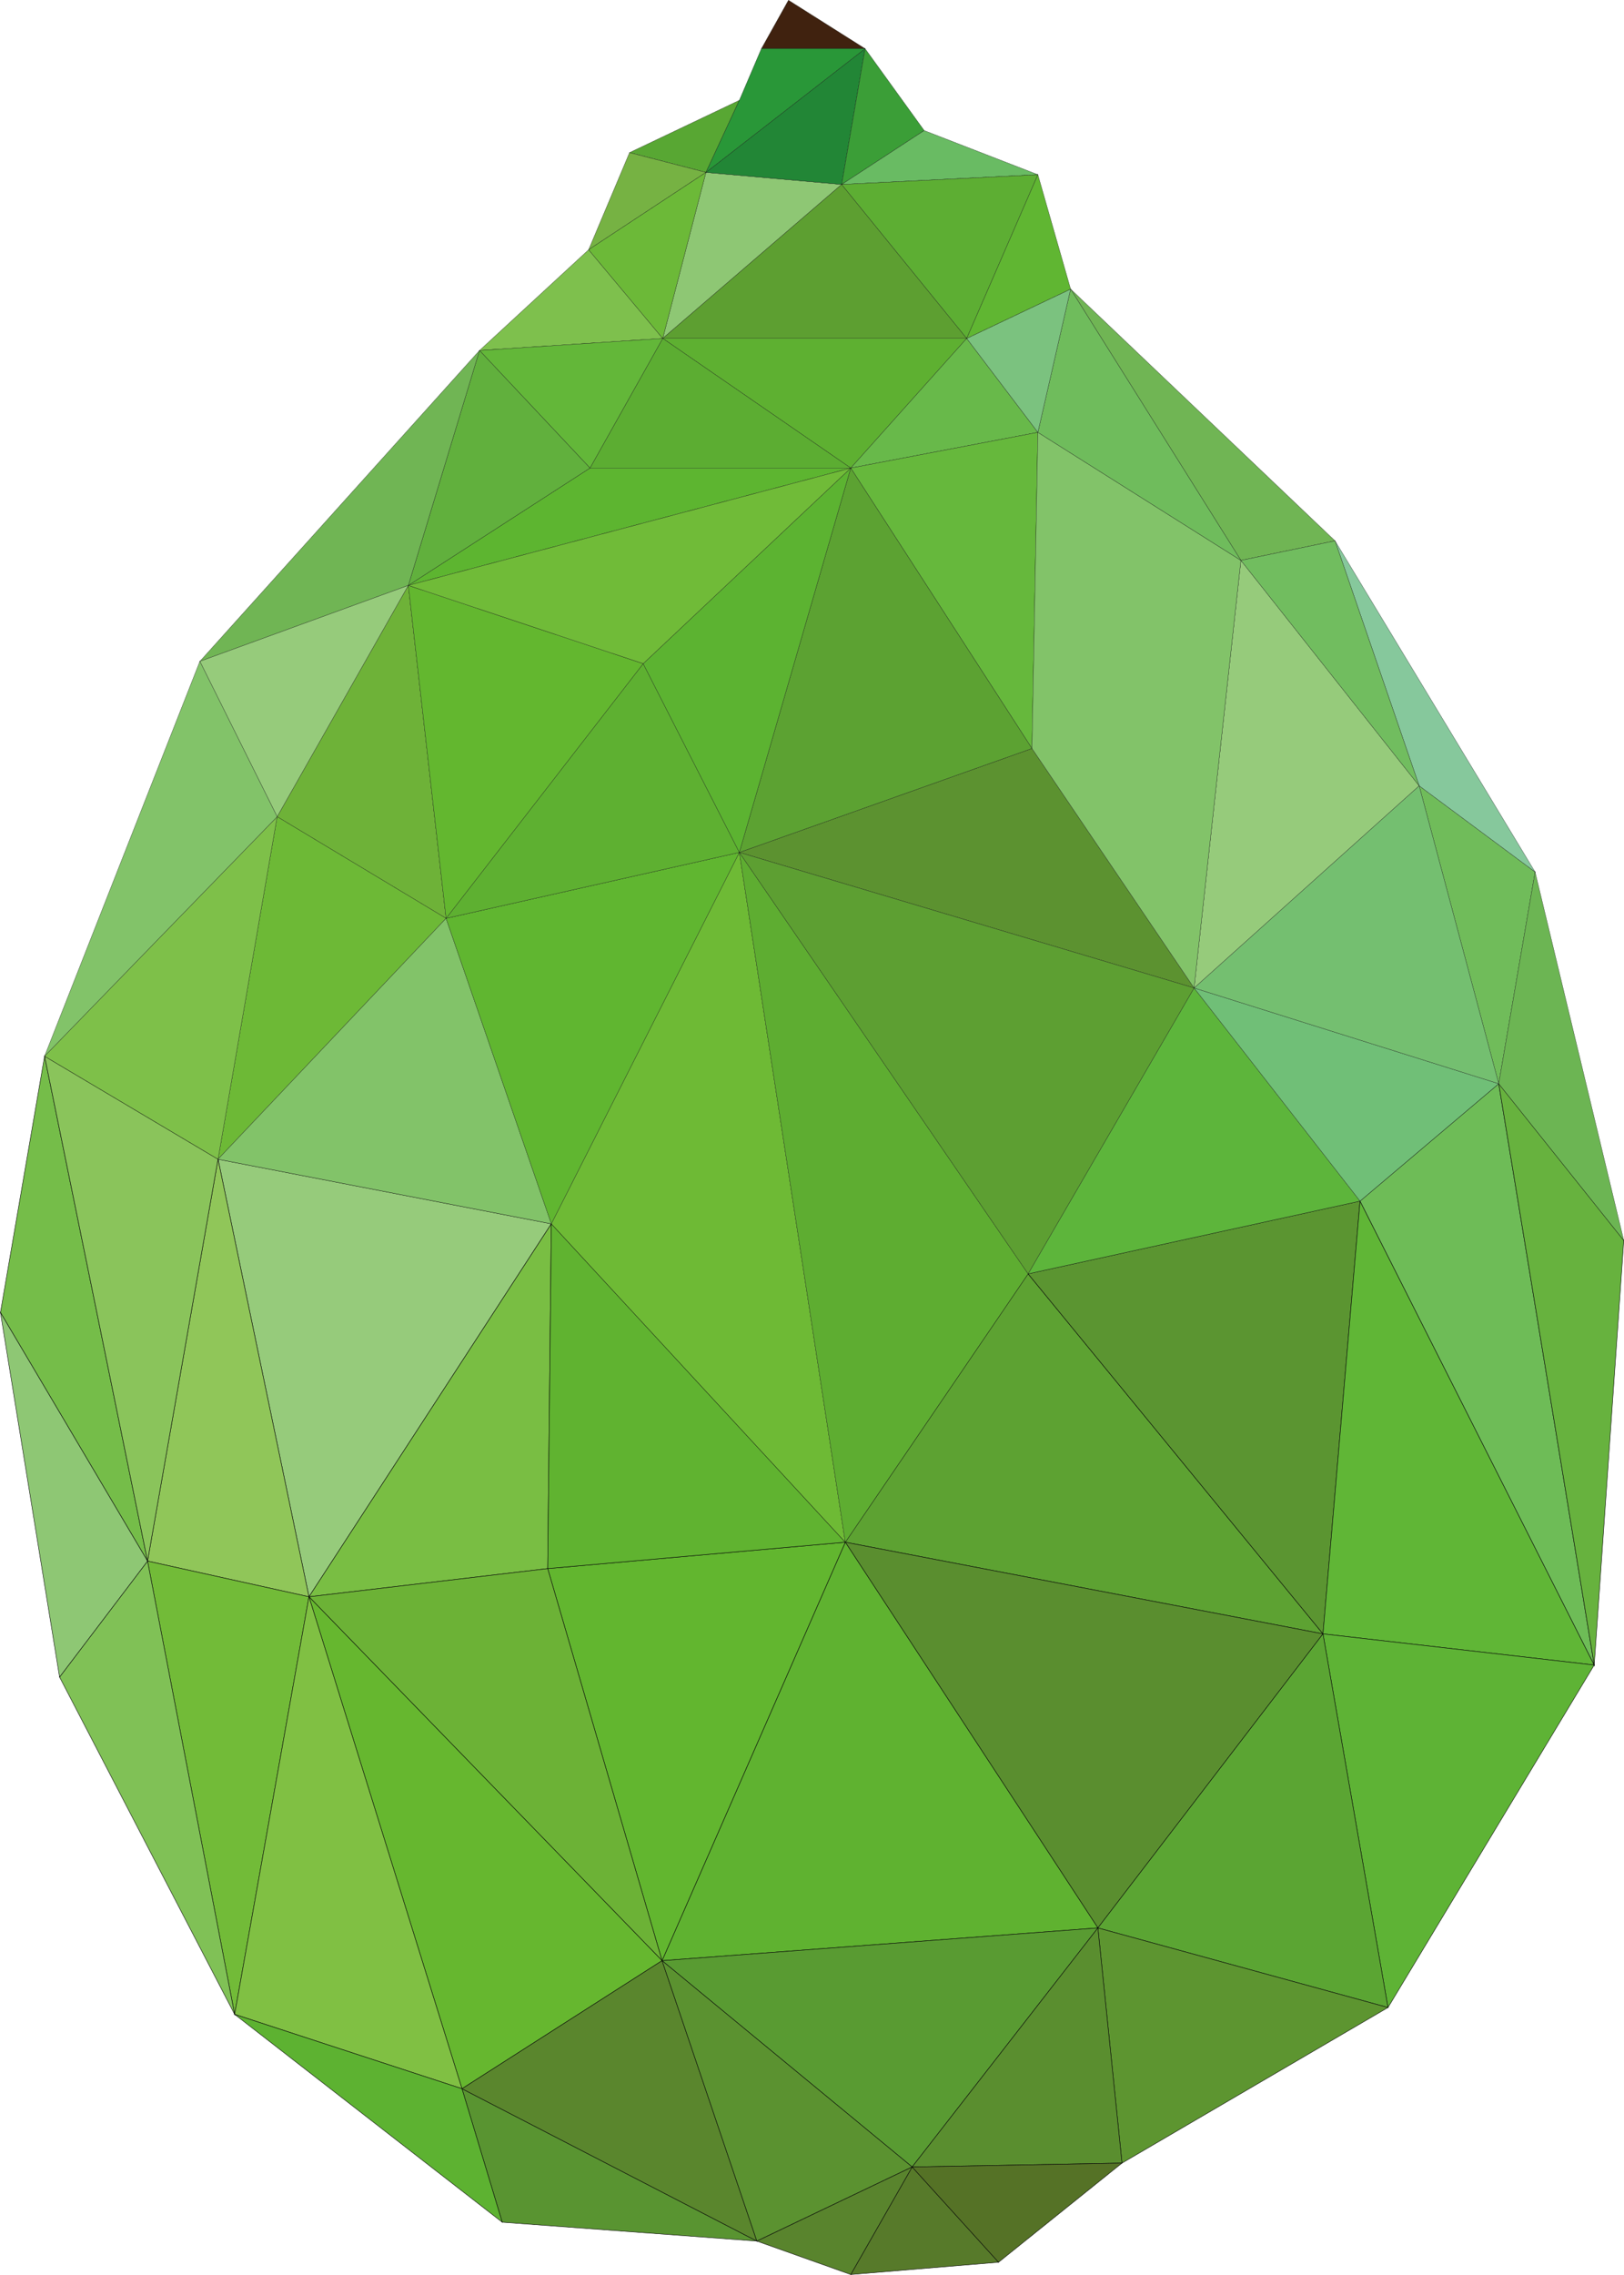 <?xml version="1.0" encoding="utf-8"?>
<!-- Generator: Adobe Illustrator 24.1.0, SVG Export Plug-In . SVG Version: 6.00 Build 0)  -->
<svg version="1.1" baseProfile="tiny" id="Polygonal_Fruits"
	 xmlns="http://www.w3.org/2000/svg" xmlns:xlink="http://www.w3.org/1999/xlink" x="0px" y="0px" viewBox="0 0 714.3 1000.2"
	 xml:space="preserve">
<g>
	<g>
		<polygon fill="#5DA232" stroke="#000000" stroke-width="0.2" stroke-miterlimit="10" points="371.8,678.1 581.9,718.4 
			452.2,560.1 		"/>
		<polygon fill="#5A8E2F" stroke="#000000" stroke-width="0.2" stroke-miterlimit="10" points="482.9,847.7 581.9,718.4 
			371.8,678.1 		"/>
		<polygon fill="#5B9531" stroke="#000000" stroke-width="0.2" stroke-miterlimit="10" points="581.9,718.4 598.2,528.1 
			452.2,560.1 		"/>
		<polygon fill="#96CB7B" stroke="#000000" stroke-width="0.2" stroke-miterlimit="10" points="95.9,509.7 135.9,702.1 242.5,538.1 
					"/>
		<polygon fill="#5FB230" stroke="#000000" stroke-width="0.2" stroke-miterlimit="10" points="291.2,862.1 482.9,847.7 
			371.8,678.1 		"/>
		<polygon fill="#79BE43" stroke="#000000" stroke-width="0.2" stroke-miterlimit="10" points="242.5,538.1 135.9,702.1 
			240.9,689.7 		"/>
		<polygon fill="#62B62F" stroke="#000000" stroke-width="0.2" stroke-miterlimit="10" points="240.9,689.7 291.2,862.1 
			371.8,678.1 		"/>
		<polygon fill="#6CB236" stroke="#000000" stroke-width="0.2" stroke-miterlimit="10" points="135.9,702.1 291.2,862.1 
			240.9,689.7 		"/>
		<polygon fill="#60B330" stroke="#000000" stroke-width="0.2" stroke-miterlimit="10" points="240.9,689.7 371.8,678.1 
			242.5,538.1 		"/>
		<polygon fill="#599B32" stroke="#000000" stroke-width="0.2" stroke-miterlimit="10" points="401.2,952.8 482.9,847.7 
			291.2,862.1 		"/>
		<polygon fill="#66B72F" stroke="#000000" stroke-width="0.2" stroke-miterlimit="10" points="203.2,918.4 291.2,862.1 
			135.9,702.1 		"/>
		<polygon fill="#90C659" stroke="#000000" stroke-width="0.2" stroke-miterlimit="10" points="64.9,686.4 135.9,702.1 95.9,509.7 
					"/>
		<polygon fill="#72BB38" stroke="#000000" stroke-width="0.2" stroke-miterlimit="10" points="64.9,686.4 103.2,885.7 135.9,702.1 
					"/>
		<polygon fill="#80C156" stroke="#000000" stroke-width="0.2" stroke-miterlimit="10" points="26.2,737.4 103.2,885.7 64.9,686.4 
					"/>
		<polygon fill="#75BD49" stroke="#000000" stroke-width="0.2" stroke-miterlimit="10" points="19.6,464.4 0.2,577.1 64.9,686.4 		
			"/>
		<polygon fill="#8EC774" stroke="#000000" stroke-width="0.2" stroke-miterlimit="10" points="0.2,577.1 26.2,737.4 64.9,686.4 		
			"/>
		<polygon fill="#599431" stroke="#000000" stroke-width="0.2" stroke-miterlimit="10" points="220.9,977.1 332.9,985.4 
			203.2,918.4 		"/>
		<polygon fill="#80C043" stroke="#000000" stroke-width="0.2" stroke-miterlimit="10" points="135.9,702.1 103.2,885.7 
			203.2,918.4 		"/>
		<polygon fill="#8AC45B" stroke="#000000" stroke-width="0.2" stroke-miterlimit="10" points="95.9,509.7 19.6,464.4 64.9,686.4 		
			"/>
		<polygon fill="#60B636" stroke="#000000" stroke-width="0.2" stroke-miterlimit="10" points="581.9,718.4 701.2,732.1 
			598.2,528.1 		"/>
		<polygon fill="#5EB335" stroke="#000000" stroke-width="0.2" stroke-miterlimit="10" points="610.5,882.7 701.2,732.1 
			581.9,718.4 		"/>
		<polygon fill="#6EBC57" stroke="#000000" stroke-width="0.2" stroke-miterlimit="10" points="598.2,528.1 701.2,732.1 
			659.2,476.5 		"/>
		<polygon fill="#67B23E" stroke="#000000" stroke-width="0.2" stroke-miterlimit="10" points="659.2,476.5 701.2,732.1 
			714.2,545.4 		"/>
		<polygon fill="#5A862D" stroke="#000000" stroke-width="0.2" stroke-miterlimit="10" points="203.2,918.4 332.9,985.4 
			291.2,862.1 		"/>
		<polygon fill="#5BA533" stroke="#000000" stroke-width="0.2" stroke-miterlimit="10" points="482.9,847.7 610.5,882.7 
			581.9,718.4 		"/>
		<polygon fill="#5D9530" stroke="#000000" stroke-width="0.2" stroke-miterlimit="10" points="493.5,951.1 610.5,882.7 
			482.9,847.7 		"/>
		<polygon fill="#577A2A" stroke="#000000" stroke-width="0.2" stroke-miterlimit="10" points="374.2,1000.1 439.2,994.7 
			401.2,952.8 		"/>
		<polygon fill="#5B9230" stroke="#000000" stroke-width="0.2" stroke-miterlimit="10" points="291.2,862.1 332.9,985.4 
			401.2,952.8 		"/>
		<polygon fill="#59842D" stroke="#000000" stroke-width="0.2" stroke-miterlimit="10" points="332.9,985.4 374.2,1000.1 
			401.2,952.8 		"/>
		<polygon fill="#5A8E2F" stroke="#000000" stroke-width="0.2" stroke-miterlimit="10" points="401.2,952.8 493.5,951.1 
			482.9,847.7 		"/>
		<polygon fill="#557226" stroke="#000000" stroke-width="0.2" stroke-miterlimit="10" points="439.2,994.7 493.5,951.1 
			401.2,952.8 		"/>
		<polygon fill="#5DB231" stroke="#000000" stroke-width="0.2" stroke-miterlimit="10" points="103.2,885.7 220.9,977.1 
			203.2,918.4 		"/>
	</g>
	<g>
		<polygon fill="#58A733" stroke="#000000" stroke-width="0.1" stroke-miterlimit="10" points="325.2,44.1 276.9,67.1 310.5,75.8 		
			"/>
		<polygon fill="#70BC5A" stroke="#000000" stroke-width="0.1" stroke-miterlimit="10" points="659.2,476.5 675.2,383.4 
			624.2,345.5 		"/>
		<polygon fill="#5EB031" stroke="#000000" stroke-width="0.1" stroke-miterlimit="10" points="425.2,148.8 291.5,148.8 
			374.2,205.8 		"/>
		<polygon fill="#68B94A" stroke="#000000" stroke-width="0.1" stroke-miterlimit="10" points="456.5,190.1 425.2,148.8 
			374.2,205.8 		"/>
		<polygon fill="#6EB238" stroke="#000000" stroke-width="0.1" stroke-miterlimit="10" points="179.6,257.4 121.9,359.1 
			196.2,403.8 		"/>
		<polygon fill="#8EC774" stroke="#000000" stroke-width="0.1" stroke-miterlimit="10" points="310.5,75.8 291.5,148.8 370.2,81.1 
					"/>
		<polygon fill="#5D9F31" stroke="#000000" stroke-width="0.1" stroke-miterlimit="10" points="370.2,81.1 291.5,148.8 425.2,148.8 
					"/>
		<polygon fill="#6DB936" stroke="#000000" stroke-width="0.1" stroke-miterlimit="10" points="121.9,359.1 95.9,509.7 196.2,403.8 
					"/>
		<polygon fill="#5DB53B" stroke="#000000" stroke-width="0.1" stroke-miterlimit="10" points="452.2,560.1 598.2,528.1 
			525.2,434.4 		"/>
		<polygon fill="#70BF77" stroke="#000000" stroke-width="0.1" stroke-miterlimit="10" points="598.2,528.1 659.2,476.5 
			525.2,434.4 		"/>
		<polygon fill="#74BF70" stroke="#000000" stroke-width="0.1" stroke-miterlimit="10" points="525.2,434.4 659.2,476.5 
			624.2,345.5 		"/>
		<polygon fill="#82C369" stroke="#000000" stroke-width="0.1" stroke-miterlimit="10" points="196.2,403.8 95.9,509.7 242.5,538.1 
					"/>
		<polygon fill="#66B83C" stroke="#000000" stroke-width="0.1" stroke-miterlimit="10" points="453.9,329.1 456.5,190.1 
			374.2,205.8 		"/>
		<polygon fill="#5CAD32" stroke="#000000" stroke-width="0.1" stroke-miterlimit="10" points="291.5,148.8 259.5,205.8 
			374.2,205.8 		"/>
		<polygon fill="#96CB7B" stroke="#000000" stroke-width="0.1" stroke-miterlimit="10" points="624.2,345.5 545.8,246.4 
			525.2,434.4 		"/>
		<polygon fill="#76B243" stroke="#000000" stroke-width="0.1" stroke-miterlimit="10" points="276.9,67.1 258.9,109.8 310.5,75.8 
					"/>
		<polygon fill="#7EC04D" stroke="#000000" stroke-width="0.1" stroke-miterlimit="10" points="258.9,109.8 210.9,154.1 
			291.5,148.8 		"/>
		<polygon fill="#6CB938" stroke="#000000" stroke-width="0.1" stroke-miterlimit="10" points="310.5,75.8 258.9,109.8 291.5,148.8 
					"/>
		<polygon fill="#6CB553" stroke="#000000" stroke-width="0.1" stroke-miterlimit="10" points="714.2,545.4 675.2,383.4 
			659.2,476.5 		"/>
		<polygon fill="#40220F" stroke="#000000" stroke-width="0.1" stroke-miterlimit="10" points="346.8,0.1 334.9,21.4 380.5,21.4 		
			"/>
		<polygon fill="#63B739" stroke="#000000" stroke-width="0.1" stroke-miterlimit="10" points="291.5,148.8 210.9,154.1 
			259.5,205.8 		"/>
		<polygon fill="#6EBA35" stroke="#000000" stroke-width="0.1" stroke-miterlimit="10" points="242.5,538.1 371.8,678.1 
			325.2,374.8 		"/>
		<polygon fill="#60B630" stroke="#000000" stroke-width="0.1" stroke-miterlimit="10" points="196.2,403.8 242.5,538.1 
			325.2,374.8 		"/>
		<polygon fill="#5EAD31" stroke="#000000" stroke-width="0.1" stroke-miterlimit="10" points="371.8,678.1 452.2,560.1 
			325.2,374.8 		"/>
		<polygon fill="#5C9230" stroke="#000000" stroke-width="0.1" stroke-miterlimit="10" points="325.2,374.8 525.2,434.4 
			453.9,329.1 		"/>
		<polygon fill="#82C369" stroke="#000000" stroke-width="0.1" stroke-miterlimit="10" points="525.2,434.4 545.8,246.4 
			456.5,190.1 453.9,329.1 		"/>
		<polygon fill="#5D9F32" stroke="#000000" stroke-width="0.1" stroke-miterlimit="10" points="452.2,560.1 525.2,434.4 
			325.2,374.8 		"/>
		<polygon fill="#5EB031" stroke="#000000" stroke-width="0.1" stroke-miterlimit="10" points="282.9,291.8 196.2,403.8 
			325.2,374.8 		"/>
		<polygon fill="#5DB530" stroke="#000000" stroke-width="0.1" stroke-miterlimit="10" points="259.5,205.8 179.6,257.4 
			374.2,205.8 		"/>
		<polygon fill="#5CA232" stroke="#000000" stroke-width="0.1" stroke-miterlimit="10" points="453.9,329.1 374.2,205.8 
			325.2,374.8 		"/>
		<polygon fill="#61B03D" stroke="#000000" stroke-width="0.1" stroke-miterlimit="10" points="259.5,205.8 210.9,154.1 
			179.6,257.4 		"/>
		<polygon fill="#5CB331" stroke="#000000" stroke-width="0.1" stroke-miterlimit="10" points="374.2,205.8 282.9,291.8 
			325.2,374.8 		"/>
		<polygon fill="#63B72F" stroke="#000000" stroke-width="0.1" stroke-miterlimit="10" points="282.9,291.8 179.6,257.4 
			196.2,403.8 		"/>
		<polygon fill="#70BB38" stroke="#000000" stroke-width="0.1" stroke-miterlimit="10" points="374.2,205.8 179.6,257.4 
			282.9,291.8 		"/>
		<polygon fill="#86C89C" stroke="#000000" stroke-width="0.1" stroke-miterlimit="10" points="675.2,383.4 587.2,237.8 
			624.2,345.5 		"/>
		<polygon fill="#7EC049" stroke="#000000" stroke-width="0.1" stroke-miterlimit="10" points="121.9,359.1 19.6,464.4 95.9,509.7 
					"/>
		<polygon fill="#228636" stroke="#000000" stroke-width="0.1" stroke-miterlimit="10" points="370.2,81.1 380.5,21.4 310.5,75.8 		
			"/>
		<polygon fill="#3B9E37" stroke="#000000" stroke-width="0.1" stroke-miterlimit="10" points="406.5,57.4 380.5,21.4 370.2,81.1 		
			"/>
		<polygon fill="#69BB63" stroke="#000000" stroke-width="0.1" stroke-miterlimit="10" points="456.5,76.8 406.5,57.4 370.2,81.1 		
			"/>
		<polygon fill="#299738" stroke="#000000" stroke-width="0.1" stroke-miterlimit="10" points="380.5,21.4 334.9,21.4 325.2,44.1 
			310.5,75.8 		"/>
		<polygon fill="#70B554" stroke="#000000" stroke-width="0.1" stroke-miterlimit="10" points="587.2,237.8 470.9,127.1 
			545.8,246.4 		"/>
		<polygon fill="#6FBC5C" stroke="#000000" stroke-width="0.1" stroke-miterlimit="10" points="545.8,246.4 470.9,127.1 
			456.5,190.1 		"/>
		<polygon fill="#71BD5F" stroke="#000000" stroke-width="0.1" stroke-miterlimit="10" points="624.2,345.5 587.2,237.8 
			545.8,246.4 		"/>
		<polygon fill="#5DAE33" stroke="#000000" stroke-width="0.1" stroke-miterlimit="10" points="425.2,148.8 456.5,76.8 370.2,81.1 
					"/>
		<polygon fill="#7BC27F" stroke="#000000" stroke-width="0.1" stroke-miterlimit="10" points="456.5,190.1 470.9,127.1 
			425.2,148.8 		"/>
		<polygon fill="#60B632" stroke="#000000" stroke-width="0.1" stroke-miterlimit="10" points="470.9,127.1 456.5,76.8 425.2,148.8 
					"/>
		<polygon fill="#70B554" stroke="#000000" stroke-width="0.1" stroke-miterlimit="10" points="210.9,154.1 87.9,290.8 179.6,257.4 
					"/>
		<polygon fill="#96CB7B" stroke="#000000" stroke-width="0.1" stroke-miterlimit="10" points="179.6,257.4 87.9,290.8 121.9,359.1 
					"/>
		<polygon fill="#82C369" stroke="#000000" stroke-width="0.1" stroke-miterlimit="10" points="87.9,290.8 19.6,464.4 121.9,359.1 
					"/>
	</g>
</g>
</svg>
